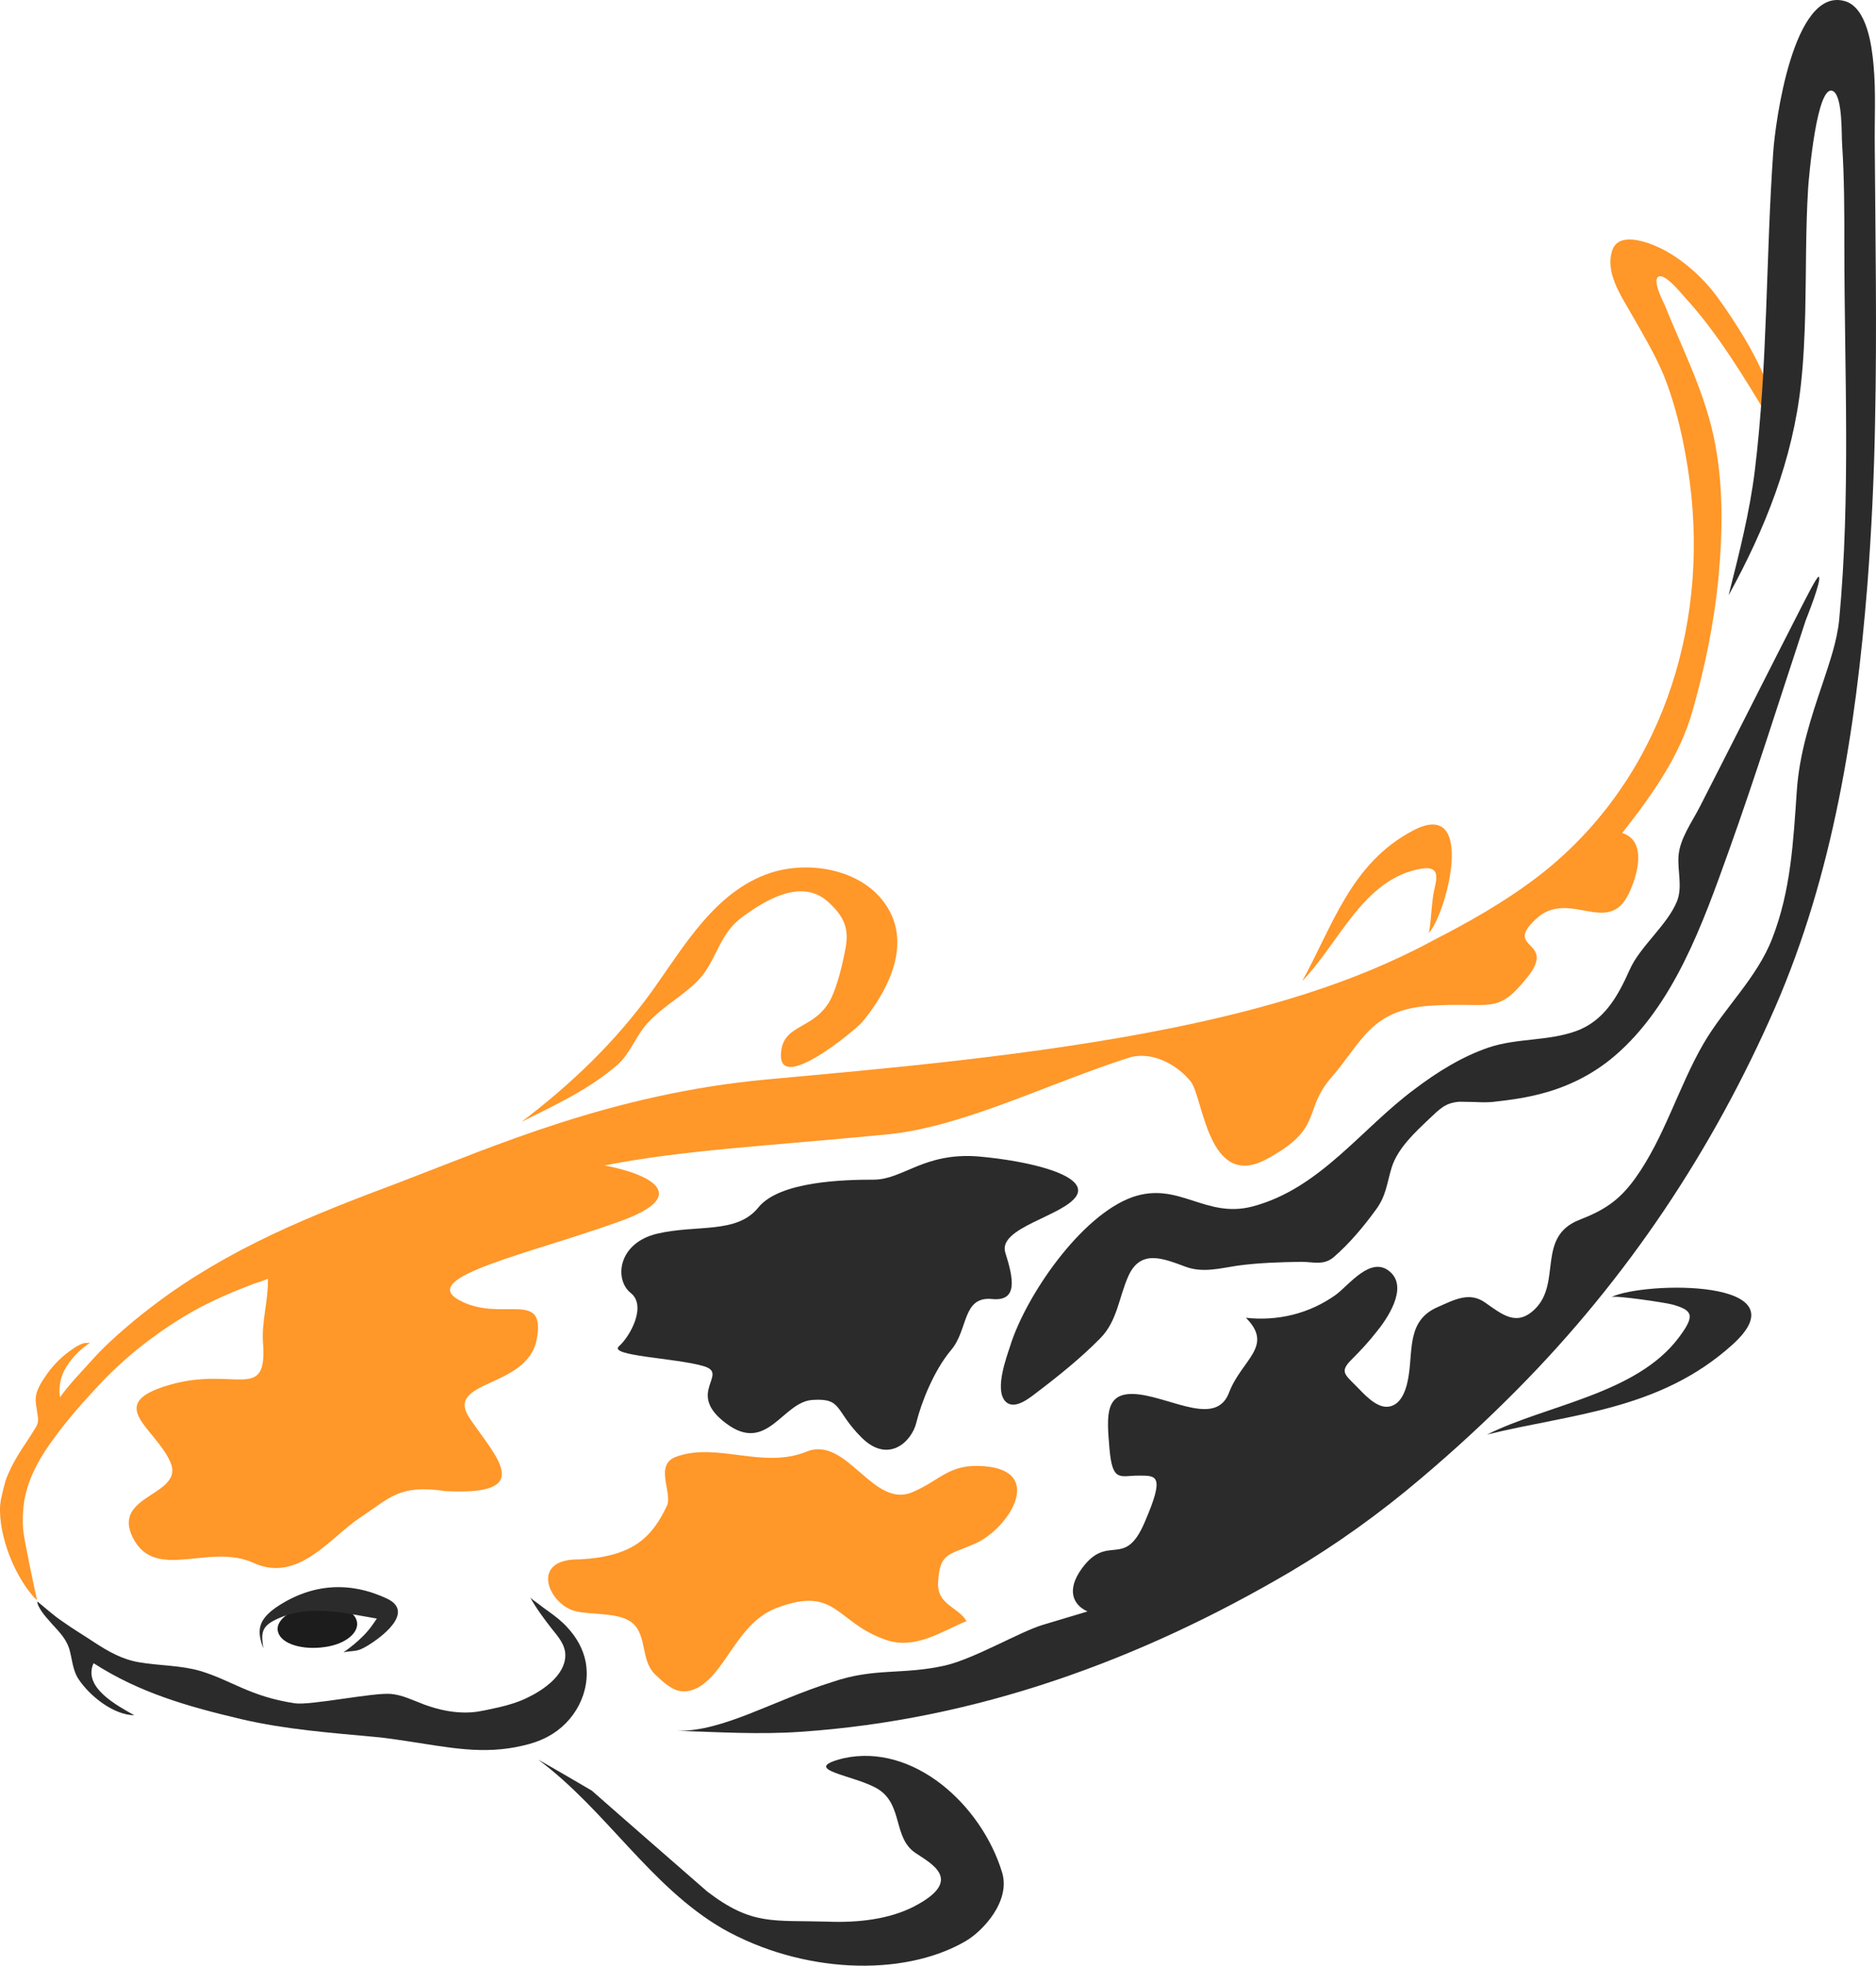 <?xml version="1.0" encoding="utf-8"?>
<!-- Generator: Adobe Illustrator 15.0.0, SVG Export Plug-In . SVG Version: 6.00 Build 0)  -->
<!DOCTYPE svg PUBLIC "-//W3C//DTD SVG 1.1//EN" "http://www.w3.org/Graphics/SVG/1.1/DTD/svg11.dtd">
<svg version="1.1" id="Layer_1" xmlns="http://www.w3.org/2000/svg" xmlns:xlink="http://www.w3.org/1999/xlink" x="0px" y="0px"
	 width="580.231px" height="607.76px" viewBox="-316.845 -296.733 580.231 607.76"
	 enable-background="new -316.845 -296.733 580.231 607.76" xml:space="preserve">
<g>
	<path fill="#1C1C1C" d="M-206.6,204.1c-1.3-3.6-7.4-5.4-14.1-4.4c-6.7,1.1-11.3,4.9-10.1,8.3c1.1,3.6,7.6,5.5,14.4,4.5
		C-209.7,211.6-205.3,207.7-206.6,204.1z"/>
	<g>
		<path fill="#2B2B2B" d="M-231.4,200.2c11-7.4,22.8-8.1,34.4-2.6c8.5,4.2-2,12-6.2,14.5c-3.3,2-3.8,1.4-7.4,2c0,0,5.7-3.7,9-8.5
			c0.1-0.1,1.3-1.9,1.3-1.9c-10.6-1.8-21.7-4.7-32,0.7c-3.9,2.1-3.7,4.4-3.1,8.5C-237.6,207.2-236.8,204-231.4,200.2z"/>
	</g>
	<path fill="#FF9729" d="M-315.1,161c0.9-2.6,2.4-5.5,3.8-7.8c1.5-2.5,3.2-4.8,4.7-7.3c1-1.6,1.7-2.4,1.5-4.3
		c-0.2-1.8-0.6-3.5-0.7-5.2c-0.2-3.1,2-6.2,3.7-8.6c2.1-2.9,4.8-5.5,7.8-7.5c1-0.7,2-1.3,3.2-1.7c0.5-0.2,1.9,0,2.3-0.3
		c-3.1,2-5.7,4.6-7.6,7.7c-1.8,2.9-2.3,5.9-1.9,9.3c2.9-4.1,6.5-7.7,9.8-11.4c3.4-3.8,7.2-7.3,11.1-10.6c2.8-2.4,5.6-4.6,8.5-6.8
		c11.1-8.4,23.3-15.4,35.9-21.4c13.1-6.2,26.7-11.4,40.3-16.5c28.6-10.9,65.2-27.2,113.2-31.6c35.8-3.3,82.8-7.3,125.6-16
		c27.4-5.6,55.1-13.4,79.8-26.7c3.9-2.1,17.7-8.8,30.9-18.5c37.5-27.6,54.1-73.5,49.5-119.1c-1.2-11.6-3.6-23.9-7.6-34.9
		c-2.8-7.7-7.1-14.6-11.1-21.7c-3.2-5.6-8-12.6-5.8-19.4c2-6,11-2.6,14.9-0.7c4.5,2.1,11.9,7.3,17.6,15.1
		c5.7,7.8,13.6,20.2,16.2,29.4c1.1,4-2.8,5.3,0,8.5c-8-13.2-16-26.7-26.5-38.1c-0.9-1-5.9-7.2-7.9-6.1c-1.9,1.1,1.3,7.5,1.9,8.7
		c5.4,13.4,12,26.2,15.1,40.4c3.2,14.6,2.9,29.9,1.5,44.7c-1.4,13.8-4.2,27.3-8,40.6C202.8-63.5,195-52,184.9-39.2
		c7.9,2.6,4.6,13.4,2,18.8c-6.4,13.4-18.6-1.8-28.8,7.9c-10.1,9.5,6.8,6.3-2.6,18s-11,7.5-29.7,8.7c-18.7,1.1-21.4,11.3-30.7,22
		C85.8,46.8,92.9,52,74.8,61.7c-18.1,9.7-19.5-19.4-23.4-24.1c-3.7-4.6-11.1-9.3-18.5-7.5C7.6,38.1-18.9,51.7-42.4,54
		c-38.3,3.7-62.9,4.8-87.5,9.6c14.4,2.7,26.9,9.3,5,17.2c-27.9,10.1-62.9,17.3-50,24.4c12.9,7.2,26.9-3.6,24.1,12
		c-2.8,15.6-29,12.5-20.7,24.7c8.3,12.2,20.4,23.8-7.5,22.4c-14.4-2.2-17.2,2.1-26.5,8.2c-9.2,6.1-19.1,20.3-32.9,14
		c-13.8-6.3-30.3,5.9-37.3-7.7c-7-13.6,16.3-13,11.5-23.6c-4.7-10.5-20.6-17.8-0.4-23.7c20.3-6,30.5,5.7,29.1-13
		c-0.5-6.7,1.7-13.2,1.5-19.9c0,0.2-4,1.5-4.4,1.6c-1.5,0.6-3.1,1.2-4.6,1.8c-3,1.2-5.9,2.5-8.8,3.9c-7.3,3.5-14.1,8-20.5,12.9
		c-5.7,4.4-10.9,9.3-15.7,14.6c-4.9,5.3-9.6,10.8-13.7,16.7c-3.7,5.3-6.7,11.2-7.7,17.6c-0.4,2.8-0.5,5.6-0.3,8.4
		c0.3,3.4,3.9,20.1,4.2,21.4c0,0.1,0,0.6,0.1,0.6c-6.6-6.6-12-19.8-11.4-29.5C-316.6,166.1-315.1,161.1-315.1,161z"/>
	<path fill="#2B2B2B" d="M-10,104.9c-9.3-0.9-7.3,9.5-12.7,15.8c-5.3,6.3-9.2,16.2-10.7,22.3c-1.4,6-8.7,13-17,4.7
		c-8.4-8.4-5.8-12.2-15.1-11.6c-9.3,0.5-14,16.8-26.7,7.3c-13-9.6,1.4-15.4-7.2-17.8c-8.8-2.5-29.4-3.1-26-6.1s8.7-12.5,3.6-16.5
		c-5.1-4.1-4-15.4,8.2-18.3c12.3-2.9,24.6,0.2,31.3-8.1c6.6-8.2,26.9-8.6,35.8-8.6c9-0.1,15.4-8.4,32-7.2
		C1.8,62.2,19.9,66.7,16.1,73c-4,6.3-24.5,9.8-22,17.6C-3.4,98.5-1.9,105.7-10,104.9z"/>
	<path fill="#2B2B2B" d="M139.7,44c1.6,0.1,3.2,0.1,4.8,0c4.6-0.5,9.3-1.1,13.8-2.2c9-2.1,17.3-6.1,24.3-12.1
		c18.3-15.7,27.2-40.9,35.1-62.9c8.5-23.7,16-47.7,23.9-71.6c0.4-1.1,5.1-12.7,4.1-13.6c-0.5-0.4-4.2,7.1-4.6,7.8
		c-10.8,21.1-21.4,42.2-32.2,63.3c-2.4,4.7-6.3,10-6.6,15.4c-0.3,4.6,1.3,9.5-0.5,13.9c-2.9,7.2-11.5,14-14.6,21.1
		c-3.6,8.1-7.9,15.9-16.7,19c-8.7,3.1-18.1,2.1-26.8,5c-8.3,2.8-16,7.6-23,12.9c-16.6,12.3-29.3,30.8-50.2,36.3
		c-14.6,3.8-22.8-7.9-37.1-2.9c-16,5.7-33,30.6-37.8,46c-1.2,3.7-4.7,13.1-1.7,16.9c2.8,3.4,7.8-0.9,10.3-2.8
		c6.6-5,13.5-10.6,19.3-16.5c5.3-5.4,5.7-12.7,8.7-19.3c3.8-8.3,10.8-5.3,17.6-2.8c5.3,2,10.7,0.5,16-0.3c6.6-0.9,13.2-1.1,19.8-1.2
		c3.7,0,6.9,1.2,10-1.4c4.8-4.1,9.4-9.6,13.1-14.7c3.2-4.3,3.4-8.2,4.9-13.1c1.9-6,7.3-10.9,11.7-15.1c3.2-3,4.9-4.9,9.3-5.2
		C136.4,43.9,138.1,44,139.7,44z"/>
	<path fill="#2B2B2B" d="M-150.4,247.3c21,15.6,34.7,39.3,57.1,52.3c24.4,13.8,55.6,15.1,75,3.9c5.4-3.1,14.1-12.4,11.4-21.3
		c-6.4-21-27.5-40.1-49.1-35.3c-14.4,3.6,4.2,5.2,11,9.7c7.4,4.9,4.4,14.8,11.2,19.5c5,3.4,15.4,8.5-0.5,16.7
		c-7.5,3.8-16.9,5-26.7,4.6c-16.8-0.5-23.2,1.3-37.1-9.3c-11.9-10.4-23.9-20.8-35.7-31.2C-139.1,253.8-144.7,250.5-150.4,247.3z"/>
	<path fill="#FF9729" d="M-155.5,50.1c10.2-5.1,20.9-10,29.6-17.6c4.1-3.5,5.9-9.6,10-13.6c5.3-5.5,12.8-9.2,16.8-14.7
		c4.6-6.5,5.3-12.7,12.1-17.6c6.9-5,18.1-12,26.4-4.4c4.4,4.1,6.5,7.7,5.3,14.1c-0.9,5-2.5,11.5-4.5,15.7
		c-5.1,10-15.1,7.5-15.5,17.2c-0.6,12.2,23.2-7.6,25.2-10C-43,10.6-36-2.2-41-13.6c-6.1-13.8-24.5-17.6-37.7-13.2
		c-17,5.7-26.6,22.7-36.4,36.4C-126.6,25.5-139.9,38.2-155.5,50.1z"/>
	<path fill="#2B2B2B" d="M-295.5,212.8c0-0.1,0-0.1-0.1-0.2c-1.1-3.3-3.9-5.7-6-8.2c-1.1-1.2-3.7-4.2-3.7-6c0.6,0.5,3.1,2.6,3.6,3
		c1.3,1.1,2.7,2.2,4.2,3.2c3.2,2.3,6.6,4.3,9.9,6.5c4.3,2.8,8.5,5.2,13.7,6.1c6.3,1.1,12.8,0.9,19,2.7c9.7,2.9,15.3,7.9,29.3,10
		c4.8,0.7,24.3-3.4,29.7-2.9c3.5,0.3,7.1,2.1,10.3,3.3c4.7,1.7,9.4,2.7,14.4,2.4c3-0.2,5.9-1,8.8-1.6c3-0.7,6-1.6,8.8-3
		c4.8-2.3,11.5-6.9,11.6-12.9c0.1-3.4-2.3-6-4.3-8.5c-2.4-3.1-4.8-6.3-6.7-9.8c0.4,0.8,1.9,1.6,2.6,2.2c1,0.8,2,1.5,3.1,2.3
		c2.1,1.5,4.2,3.1,5.9,5c2.8,3,4.9,6.6,5.7,10.7c1.7,9.3-3.4,18.7-11.7,23.1c-2.4,1.3-5.1,2.2-7.8,2.8c-6,1.4-11.6,1.6-17.7,1.1
		c-6-0.5-12-1.6-18-2.5c-3.3-0.5-6.6-1-9.9-1.3c-13.9-1.3-27.7-2.3-41.4-5.5c-16.5-3.9-31.4-8.1-45.7-17.3
		c-3.5,7.6,7.7,13.3,12.6,16.1c-6.5-0.1-13.8-6-17.2-11.1C-294.5,219.5-294.5,216-295.5,212.8z"/>
	<path fill="#2B2B2B" d="M-59.4,223.3c13.1-4.5,21.7-2.1,34.9-5.1c9-2.1,22.9-10.3,30-12.5c4.6-1.4,9.3-2.8,14-4.2
		c-4.4-2-6.6-6.5-1.8-13.2c8.2-11.3,13.2,0.4,19.5-14.4c6.4-14.8,3.6-14.4-2-14.4c-5.6,0-8,2.2-8.9-8.4c-0.9-10.6-1.5-18,9.2-16.7
		c10.7,1.4,23.9,9.8,27.8-0.6c3.9-10.2,14-14.3,5.2-23.1c9.9,1.1,19.7-1.3,27.8-7.1c4.1-3,10.9-12.3,16.8-7.1c5.7,5-1,14.7-4.4,18.8
		c-2.2,2.8-4.7,5.5-7.2,8c-4,3.9-2.7,4.7,1,8.4c2.4,2.4,6.2,6.9,10,6.5c4.5-0.5,5.9-6.4,6.4-10c1.2-8.2-0.3-16.8,8.9-20.8
		c5-2.2,9.8-4.9,14.7-1.4c5.3,3.7,9.8,7.6,15.5,1.9c8.2-8.2,0.3-22.3,13.7-27.5c7.7-3,12.3-6,17.2-12.8C198,54.9,202.2,39.5,210,26
		c6.5-11.2,16.6-20.4,21.3-32.6c5.8-14.9,6.5-30,7.6-45.7c0.8-11.6,4.3-22.3,8-33.2c2.1-6.4,4.4-12.8,5.1-19.6
		c3.6-38.2,1.6-77.1,1.6-115.4c0-10.6,0-21.2-0.7-31.7c-0.2-2.7,0.2-14.5-2.7-16.3c-5.1-3.1-7.6,27-7.8,29.8
		c-0.8,12.9-0.6,25.7-0.9,38.6c-0.2,7.3-0.5,14.6-1.3,21.9c-2.5,23.4-11.1,45-22.4,65.5c3.2-12.7,6.5-25.5,8.1-38.5
		c4-32.5,3.4-65.8,5.7-98.5c0.6-8.8,6.1-51.2,22.1-46.7c6.9,1.9,8.4,14,8.9,19.5c0.8,8.4,0.3,16.8,0.4,25.2
		c0.2,28.4,0.7,56.9,0.1,85.3c-0.3,17-1.1,33.9-2.4,50.8c-3.6,44.6-10.6,89.1-28.5,130.3c-19.3,44.2-45.8,83.9-79.8,118.2
		c-9.5,9.6-19.5,18.8-29.8,27.5c-12.6,10.7-26.1,20.4-40.3,28.8C35.7,216.6-14.9,235-69.1,238.7c-12.9,0.9-25.5,0.1-38.4-0.3
		C-93.2,238.7-78,229.1-59.4,223.3z"/>
	<path fill="#FF9729" d="M-137.5,185.4c16.6-0.9,22.3-6.9,26.9-16.5c1.9-4-4-12.7,2.8-15.2c12.6-4.7,26.8,3.9,40.4-1.6
		c12.5-5.1,20.5,17.8,32.8,12.5c8.9-3.8,11.3-8.9,22.2-8c18.9,1.5,7.5,19.3-2.8,23.9c-8.4,3.7-11,2.8-11.5,12c-0.4,7,6.3,7.6,8.8,12
		c-7.9,3.2-15.8,8.9-24.9,5.8c-15.7-5.4-15.2-16.9-33.8-9.9c-7.1,2.7-11,8.7-15.1,14.6c-3.2,4.6-7.6,11.4-14,11.2
		c-3.2-0.1-6.3-3.1-8.5-5.2c-4.5-4.3-2.5-11.9-6.9-15.8c-4-3.6-12.8-2.5-17.8-3.8C-147.2,199.3-153.3,185.1-137.5,185.4z"/>
	<path fill="#2B2B2B" d="M143.1,146.8c25.9-6.4,53.3-7.4,75.9-27.8s-27.3-19.6-37.5-14.7c1.3-0.6,16.7,1.7,18.9,2.3
		c6.4,1.8,7.1,3.4,2,10.2C189.3,134.3,161.5,137.6,143.1,146.8z"/>
	<path fill="#FF9729" d="M85.9,6.6c9.4-16.8,14.9-36.4,34.4-46.6c19.6-10.2,10.3,25.8,4.8,31.7c0.9-4.8,0.7-9.6,1.9-14.4
		c0.9-3.9,0.5-6.1-4-5.5C104.9-25.3,97.5-5.3,85.9,6.6z"/>
</g>
</svg>
